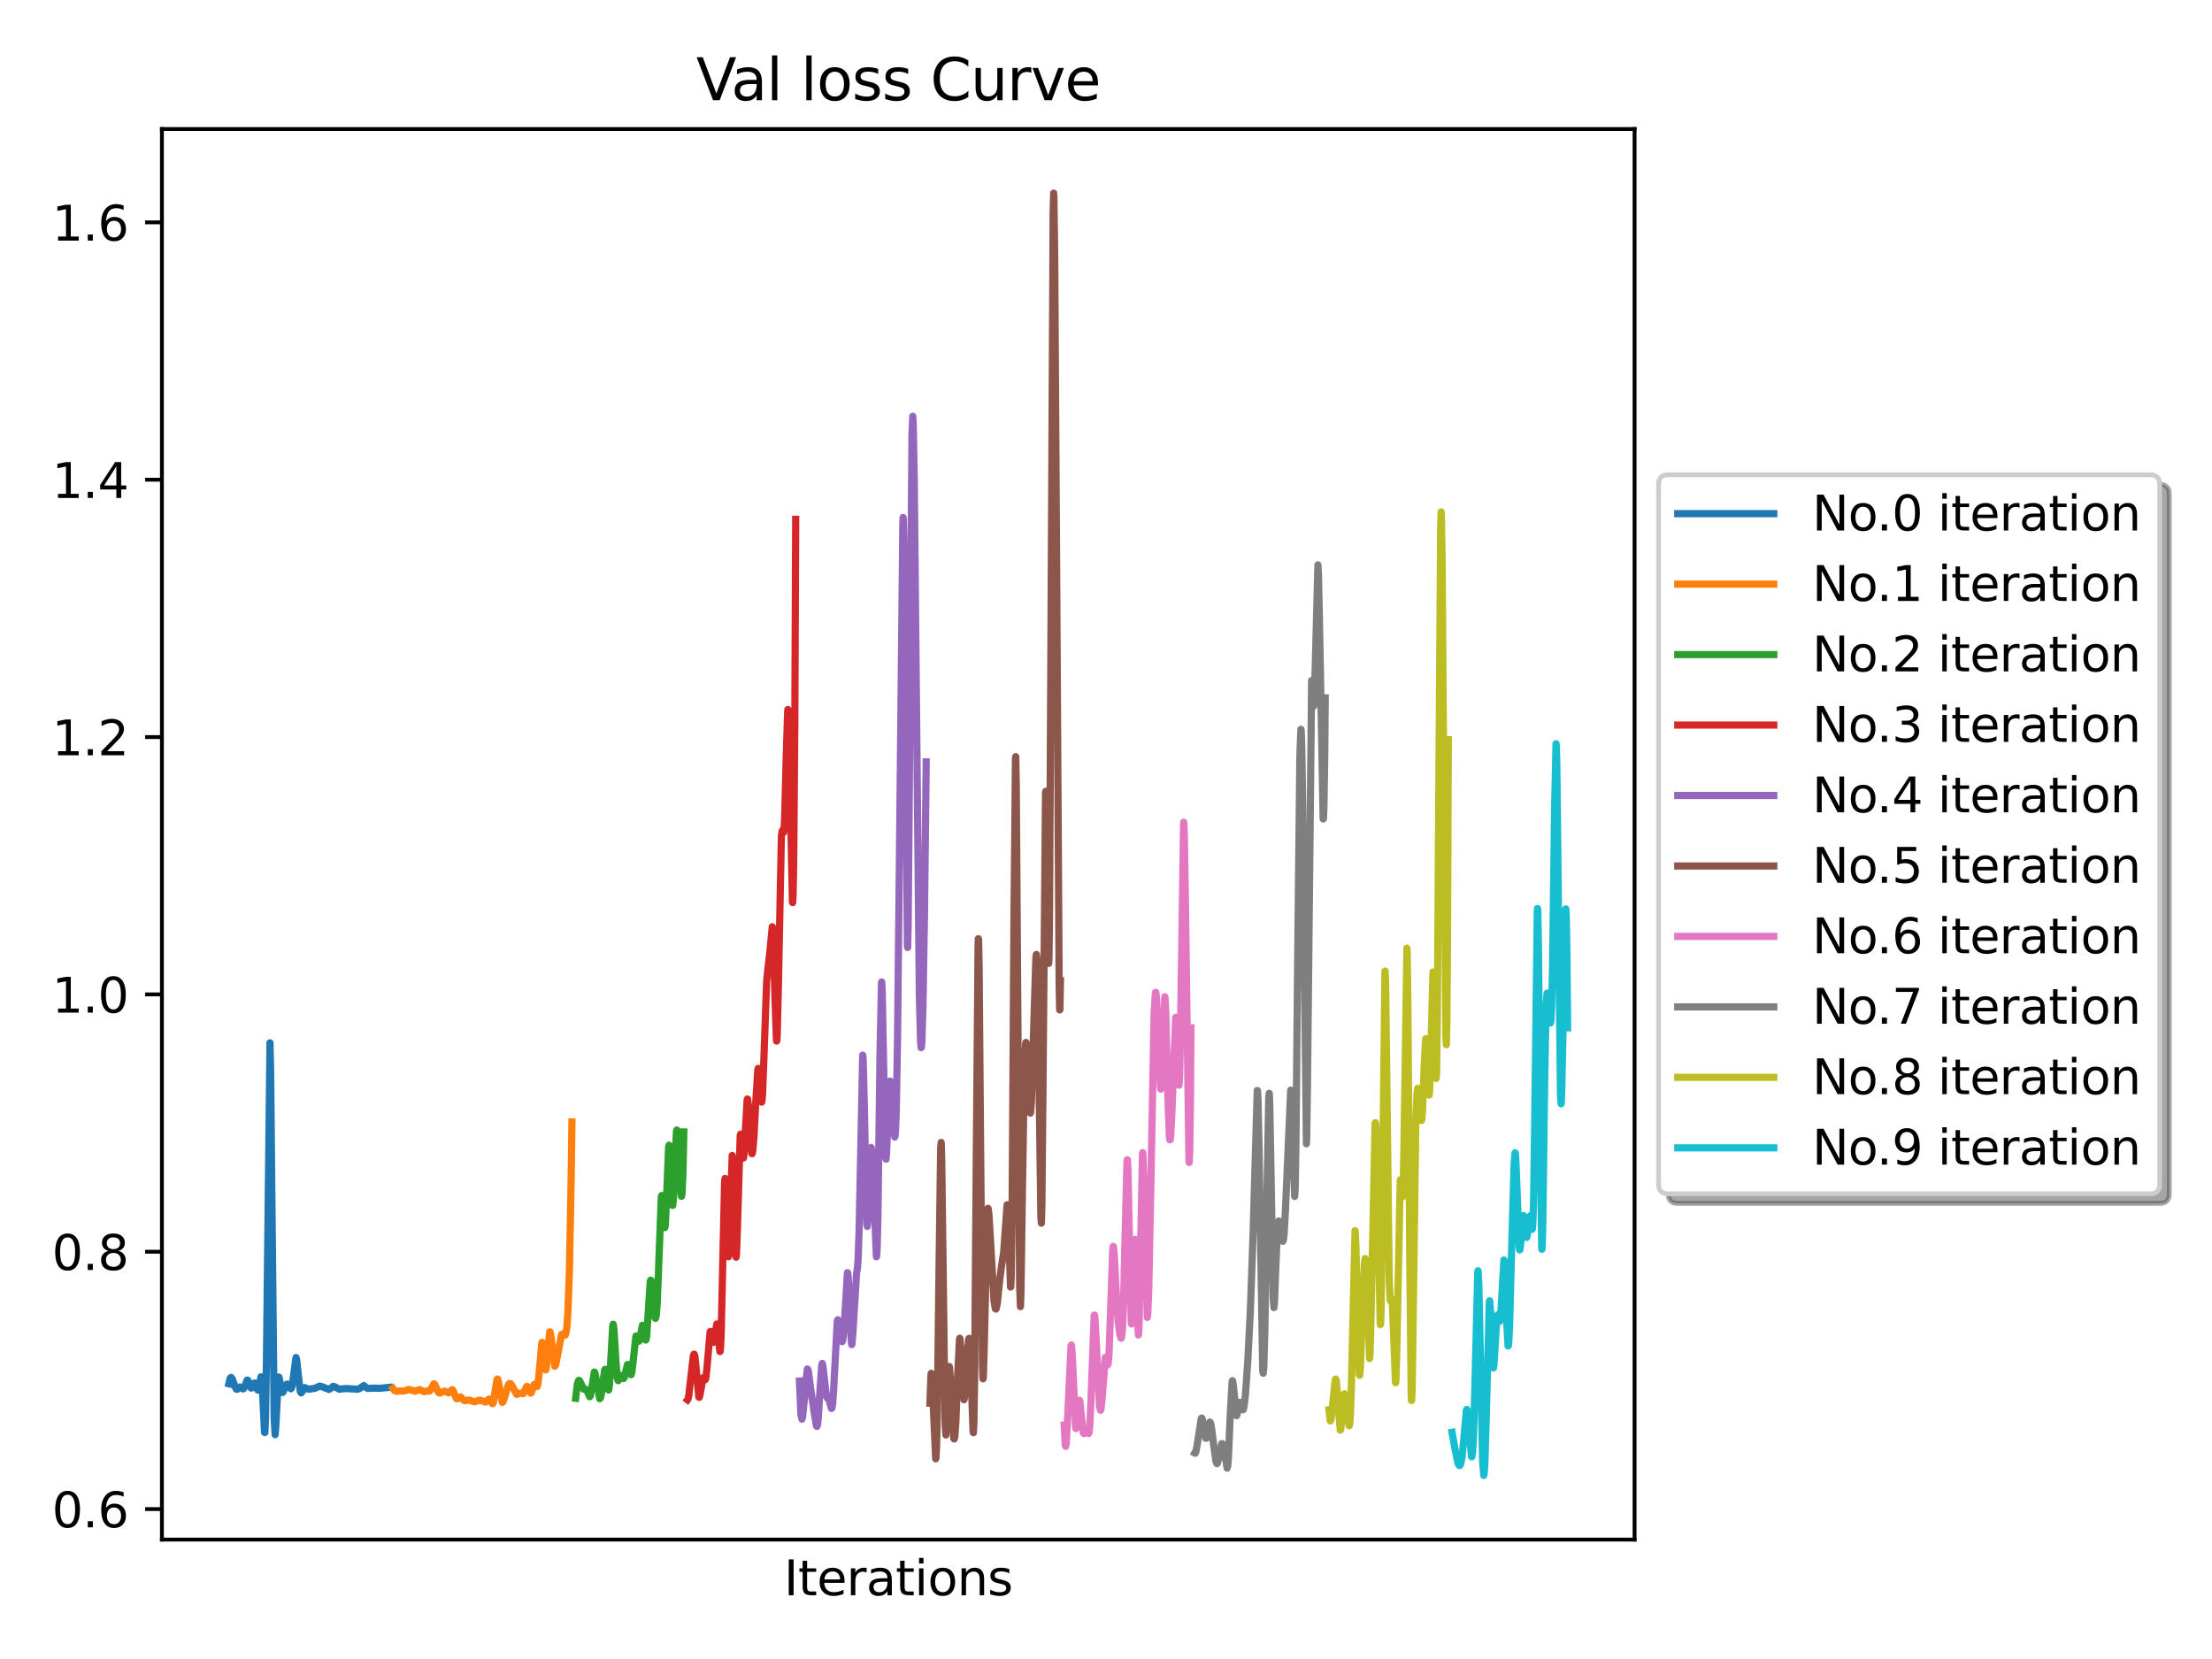 <?xml version="1.0" encoding="utf-8" standalone="no"?>
<!DOCTYPE svg PUBLIC "-//W3C//DTD SVG 1.1//EN"
        "http://www.w3.org/Graphics/SVG/1.1/DTD/svg11.dtd">
<svg xmlns:xlink="http://www.w3.org/1999/xlink" width="460.8pt" height="345.6pt" viewBox="0 0 460.8 345.6"
     xmlns="http://www.w3.org/2000/svg" version="1.1">
    <defs>
        <style type="text/css">*{stroke-linejoin: round; stroke-linecap: butt}</style>
    </defs>
    <g id="figure_1">
        <g id="patch_1">
            <path d="M 0 345.6
L 460.8 345.6 
L 460.8 0 
L 0 0 
z
" style="fill: #ffffff"/>
        </g>
        <g id="axes_1">
            <g id="patch_2">
                <path d="M 33.73 320.72
L 340.51 320.72 
L 340.51 26.88 
L 33.73 26.88 
z
" style="fill: #ffffff"/>
            </g>
            <g id="matplotlib.axis_1">
                <g id="text_1">
                    <!-- Iterations -->
                    <g transform="translate(163.307 332.318)scale(0.1 -0.1)">
                        <defs>
                            <path id="DejaVuSans-49" d="M 628 4666
L 1259 4666 
L 1259 0 
L 628 0 
L 628 4666 
z
" transform="scale(0.016)"/>
                            <path id="DejaVuSans-74" d="M 1172 4494
L 1172 3500 
L 2356 3500 
L 2356 3053 
L 1172 3053 
L 1172 1153 
Q 1172 725 1289 603 
Q 1406 481 1766 481 
L 2356 481 
L 2356 0 
L 1766 0 
Q 1100 0 847 248 
Q 594 497 594 1153 
L 594 3053 
L 172 3053 
L 172 3500 
L 594 3500 
L 594 4494 
L 1172 4494 
z
" transform="scale(0.016)"/>
                            <path id="DejaVuSans-65" d="M 3597 1894
L 3597 1613 
L 953 1613 
Q 991 1019 1311 708 
Q 1631 397 2203 397 
Q 2534 397 2845 478 
Q 3156 559 3463 722 
L 3463 178 
Q 3153 47 2828 -22 
Q 2503 -91 2169 -91 
Q 1331 -91 842 396 
Q 353 884 353 1716 
Q 353 2575 817 3079 
Q 1281 3584 2069 3584 
Q 2775 3584 3186 3129 
Q 3597 2675 3597 1894 
z
M 3022 2063 
Q 3016 2534 2758 2815 
Q 2500 3097 2075 3097 
Q 1594 3097 1305 2825 
Q 1016 2553 972 2059 
L 3022 2063 
z
" transform="scale(0.016)"/>
                            <path id="DejaVuSans-72" d="M 2631 2963
Q 2534 3019 2420 3045 
Q 2306 3072 2169 3072 
Q 1681 3072 1420 2755 
Q 1159 2438 1159 1844 
L 1159 0 
L 581 0 
L 581 3500 
L 1159 3500 
L 1159 2956 
Q 1341 3275 1631 3429 
Q 1922 3584 2338 3584 
Q 2397 3584 2469 3576 
Q 2541 3569 2628 3553 
L 2631 2963 
z
" transform="scale(0.016)"/>
                            <path id="DejaVuSans-61" d="M 2194 1759
Q 1497 1759 1228 1600 
Q 959 1441 959 1056 
Q 959 750 1161 570 
Q 1363 391 1709 391 
Q 2188 391 2477 730 
Q 2766 1069 2766 1631 
L 2766 1759 
L 2194 1759 
z
M 3341 1997 
L 3341 0 
L 2766 0 
L 2766 531 
Q 2569 213 2275 61 
Q 1981 -91 1556 -91 
Q 1019 -91 701 211 
Q 384 513 384 1019 
Q 384 1609 779 1909 
Q 1175 2209 1959 2209 
L 2766 2209 
L 2766 2266 
Q 2766 2663 2505 2880 
Q 2244 3097 1772 3097 
Q 1472 3097 1187 3025 
Q 903 2953 641 2809 
L 641 3341 
Q 956 3463 1253 3523 
Q 1550 3584 1831 3584 
Q 2591 3584 2966 3190 
Q 3341 2797 3341 1997 
z
" transform="scale(0.016)"/>
                            <path id="DejaVuSans-69" d="M 603 3500
L 1178 3500 
L 1178 0 
L 603 0 
L 603 3500 
z
M 603 4863 
L 1178 4863 
L 1178 4134 
L 603 4134 
L 603 4863 
z
" transform="scale(0.016)"/>
                            <path id="DejaVuSans-6f" d="M 1959 3097
Q 1497 3097 1228 2736 
Q 959 2375 959 1747 
Q 959 1119 1226 758 
Q 1494 397 1959 397 
Q 2419 397 2687 759 
Q 2956 1122 2956 1747 
Q 2956 2369 2687 2733 
Q 2419 3097 1959 3097 
z
M 1959 3584 
Q 2709 3584 3137 3096 
Q 3566 2609 3566 1747 
Q 3566 888 3137 398 
Q 2709 -91 1959 -91 
Q 1206 -91 779 398 
Q 353 888 353 1747 
Q 353 2609 779 3096 
Q 1206 3584 1959 3584 
z
" transform="scale(0.016)"/>
                            <path id="DejaVuSans-6e" d="M 3513 2113
L 3513 0 
L 2938 0 
L 2938 2094 
Q 2938 2591 2744 2837 
Q 2550 3084 2163 3084 
Q 1697 3084 1428 2787 
Q 1159 2491 1159 1978 
L 1159 0 
L 581 0 
L 581 3500 
L 1159 3500 
L 1159 2956 
Q 1366 3272 1645 3428 
Q 1925 3584 2291 3584 
Q 2894 3584 3203 3211 
Q 3513 2838 3513 2113 
z
" transform="scale(0.016)"/>
                            <path id="DejaVuSans-73" d="M 2834 3397
L 2834 2853 
Q 2591 2978 2328 3040 
Q 2066 3103 1784 3103 
Q 1356 3103 1142 2972 
Q 928 2841 928 2578 
Q 928 2378 1081 2264 
Q 1234 2150 1697 2047 
L 1894 2003 
Q 2506 1872 2764 1633 
Q 3022 1394 3022 966 
Q 3022 478 2636 193 
Q 2250 -91 1575 -91 
Q 1294 -91 989 -36 
Q 684 19 347 128 
L 347 722 
Q 666 556 975 473 
Q 1284 391 1588 391 
Q 1994 391 2212 530 
Q 2431 669 2431 922 
Q 2431 1156 2273 1281 
Q 2116 1406 1581 1522 
L 1381 1569 
Q 847 1681 609 1914 
Q 372 2147 372 2553 
Q 372 3047 722 3315 
Q 1072 3584 1716 3584 
Q 2034 3584 2315 3537 
Q 2597 3491 2834 3397 
z
" transform="scale(0.016)"/>
                        </defs>
                        <use xlink:href="#DejaVuSans-49"/>
                        <use xlink:href="#DejaVuSans-74" x="29.492"/>
                        <use xlink:href="#DejaVuSans-65" x="68.701"/>
                        <use xlink:href="#DejaVuSans-72" x="130.225"/>
                        <use xlink:href="#DejaVuSans-61" x="171.338"/>
                        <use xlink:href="#DejaVuSans-74" x="232.617"/>
                        <use xlink:href="#DejaVuSans-69" x="271.826"/>
                        <use xlink:href="#DejaVuSans-6f" x="299.609"/>
                        <use xlink:href="#DejaVuSans-6e" x="360.791"/>
                        <use xlink:href="#DejaVuSans-73" x="424.17"/>
                    </g>
                </g>
            </g>
            <g id="matplotlib.axis_2">
                <g id="ytick_1">
                    <g id="line2d_1">
                        <defs>
                            <path id="m8eba6544f2" d="M 0 0
L -3.5 0 
" style="stroke: #000000; stroke-width: 0.8"/>
                        </defs>
                        <g>
                            <use xlink:href="#m8eba6544f2" x="33.73" y="314.371"
                                 style="stroke: #000000; stroke-width: 0.8"/>
                        </g>
                    </g>
                    <g id="text_2">
                        <!-- 0.6 -->
                        <g transform="translate(10.827 318.17)scale(0.1 -0.1)">
                            <defs>
                                <path id="DejaVuSans-30" d="M 2034 4250
Q 1547 4250 1301 3770 
Q 1056 3291 1056 2328 
Q 1056 1369 1301 889 
Q 1547 409 2034 409 
Q 2525 409 2770 889 
Q 3016 1369 3016 2328 
Q 3016 3291 2770 3770 
Q 2525 4250 2034 4250 
z
M 2034 4750 
Q 2819 4750 3233 4129 
Q 3647 3509 3647 2328 
Q 3647 1150 3233 529 
Q 2819 -91 2034 -91 
Q 1250 -91 836 529 
Q 422 1150 422 2328 
Q 422 3509 836 4129 
Q 1250 4750 2034 4750 
z
" transform="scale(0.016)"/>
                                <path id="DejaVuSans-2e" d="M 684 794
L 1344 794 
L 1344 0 
L 684 0 
L 684 794 
z
" transform="scale(0.016)"/>
                                <path id="DejaVuSans-36" d="M 2113 2584
Q 1688 2584 1439 2293 
Q 1191 2003 1191 1497 
Q 1191 994 1439 701 
Q 1688 409 2113 409 
Q 2538 409 2786 701 
Q 3034 994 3034 1497 
Q 3034 2003 2786 2293 
Q 2538 2584 2113 2584 
z
M 3366 4563 
L 3366 3988 
Q 3128 4100 2886 4159 
Q 2644 4219 2406 4219 
Q 1781 4219 1451 3797 
Q 1122 3375 1075 2522 
Q 1259 2794 1537 2939 
Q 1816 3084 2150 3084 
Q 2853 3084 3261 2657 
Q 3669 2231 3669 1497 
Q 3669 778 3244 343 
Q 2819 -91 2113 -91 
Q 1303 -91 875 529 
Q 447 1150 447 2328 
Q 447 3434 972 4092 
Q 1497 4750 2381 4750 
Q 2619 4750 2861 4703 
Q 3103 4656 3366 4563 
z
" transform="scale(0.016)"/>
                            </defs>
                            <use xlink:href="#DejaVuSans-30"/>
                            <use xlink:href="#DejaVuSans-2e" x="63.623"/>
                            <use xlink:href="#DejaVuSans-36" x="95.41"/>
                        </g>
                    </g>
                </g>
                <g id="ytick_2">
                    <g id="line2d_2">
                        <g>
                            <use xlink:href="#m8eba6544f2" x="33.73" y="260.761"
                                 style="stroke: #000000; stroke-width: 0.8"/>
                        </g>
                    </g>
                    <g id="text_3">
                        <!-- 0.8 -->
                        <g transform="translate(10.827 264.56)scale(0.1 -0.1)">
                            <defs>
                                <path id="DejaVuSans-38" d="M 2034 2216
Q 1584 2216 1326 1975 
Q 1069 1734 1069 1313 
Q 1069 891 1326 650 
Q 1584 409 2034 409 
Q 2484 409 2743 651 
Q 3003 894 3003 1313 
Q 3003 1734 2745 1975 
Q 2488 2216 2034 2216 
z
M 1403 2484 
Q 997 2584 770 2862 
Q 544 3141 544 3541 
Q 544 4100 942 4425 
Q 1341 4750 2034 4750 
Q 2731 4750 3128 4425 
Q 3525 4100 3525 3541 
Q 3525 3141 3298 2862 
Q 3072 2584 2669 2484 
Q 3125 2378 3379 2068 
Q 3634 1759 3634 1313 
Q 3634 634 3220 271 
Q 2806 -91 2034 -91 
Q 1263 -91 848 271 
Q 434 634 434 1313 
Q 434 1759 690 2068 
Q 947 2378 1403 2484 
z
M 1172 3481 
Q 1172 3119 1398 2916 
Q 1625 2713 2034 2713 
Q 2441 2713 2670 2916 
Q 2900 3119 2900 3481 
Q 2900 3844 2670 4047 
Q 2441 4250 2034 4250 
Q 1625 4250 1398 4047 
Q 1172 3844 1172 3481 
z
" transform="scale(0.016)"/>
                            </defs>
                            <use xlink:href="#DejaVuSans-30"/>
                            <use xlink:href="#DejaVuSans-2e" x="63.623"/>
                            <use xlink:href="#DejaVuSans-38" x="95.41"/>
                        </g>
                    </g>
                </g>
                <g id="ytick_3">
                    <g id="line2d_3">
                        <g>
                            <use xlink:href="#m8eba6544f2" x="33.73" y="207.151"
                                 style="stroke: #000000; stroke-width: 0.8"/>
                        </g>
                    </g>
                    <g id="text_4">
                        <!-- 1.0 -->
                        <g transform="translate(10.827 210.95)scale(0.1 -0.1)">
                            <defs>
                                <path id="DejaVuSans-31" d="M 794 531
L 1825 531 
L 1825 4091 
L 703 3866 
L 703 4441 
L 1819 4666 
L 2450 4666 
L 2450 531 
L 3481 531 
L 3481 0 
L 794 0 
L 794 531 
z
" transform="scale(0.016)"/>
                            </defs>
                            <use xlink:href="#DejaVuSans-31"/>
                            <use xlink:href="#DejaVuSans-2e" x="63.623"/>
                            <use xlink:href="#DejaVuSans-30" x="95.41"/>
                        </g>
                    </g>
                </g>
                <g id="ytick_4">
                    <g id="line2d_4">
                        <g>
                            <use xlink:href="#m8eba6544f2" x="33.73" y="153.54"
                                 style="stroke: #000000; stroke-width: 0.8"/>
                        </g>
                    </g>
                    <g id="text_5">
                        <!-- 1.2 -->
                        <g transform="translate(10.827 157.34)scale(0.1 -0.1)">
                            <defs>
                                <path id="DejaVuSans-32" d="M 1228 531
L 3431 531 
L 3431 0 
L 469 0 
L 469 531 
Q 828 903 1448 1529 
Q 2069 2156 2228 2338 
Q 2531 2678 2651 2914 
Q 2772 3150 2772 3378 
Q 2772 3750 2511 3984 
Q 2250 4219 1831 4219 
Q 1534 4219 1204 4116 
Q 875 4013 500 3803 
L 500 4441 
Q 881 4594 1212 4672 
Q 1544 4750 1819 4750 
Q 2544 4750 2975 4387 
Q 3406 4025 3406 3419 
Q 3406 3131 3298 2873 
Q 3191 2616 2906 2266 
Q 2828 2175 2409 1742 
Q 1991 1309 1228 531 
z
" transform="scale(0.016)"/>
                            </defs>
                            <use xlink:href="#DejaVuSans-31"/>
                            <use xlink:href="#DejaVuSans-2e" x="63.623"/>
                            <use xlink:href="#DejaVuSans-32" x="95.41"/>
                        </g>
                    </g>
                </g>
                <g id="ytick_5">
                    <g id="line2d_5">
                        <g>
                            <use xlink:href="#m8eba6544f2" x="33.73" y="99.93"
                                 style="stroke: #000000; stroke-width: 0.8"/>
                        </g>
                    </g>
                    <g id="text_6">
                        <!-- 1.4 -->
                        <g transform="translate(10.827 103.73)scale(0.1 -0.1)">
                            <defs>
                                <path id="DejaVuSans-34" d="M 2419 4116
L 825 1625 
L 2419 1625 
L 2419 4116 
z
M 2253 4666 
L 3047 4666 
L 3047 1625 
L 3713 1625 
L 3713 1100 
L 3047 1100 
L 3047 0 
L 2419 0 
L 2419 1100 
L 313 1100 
L 313 1709 
L 2253 4666 
z
" transform="scale(0.016)"/>
                            </defs>
                            <use xlink:href="#DejaVuSans-31"/>
                            <use xlink:href="#DejaVuSans-2e" x="63.623"/>
                            <use xlink:href="#DejaVuSans-34" x="95.41"/>
                        </g>
                    </g>
                </g>
                <g id="ytick_6">
                    <g id="line2d_6">
                        <g>
                            <use xlink:href="#m8eba6544f2" x="33.73" y="46.32"
                                 style="stroke: #000000; stroke-width: 0.8"/>
                        </g>
                    </g>
                    <g id="text_7">
                        <!-- 1.6 -->
                        <g transform="translate(10.827 50.119)scale(0.1 -0.1)">
                            <use xlink:href="#DejaVuSans-31"/>
                            <use xlink:href="#DejaVuSans-2e" x="63.623"/>
                            <use xlink:href="#DejaVuSans-36" x="95.41"/>
                        </g>
                    </g>
                </g>
            </g>
            <g id="line2d_7">
                <path d="M 47.675 288.263
L 47.942 287.134 
L 48.143 286.947 
L 48.344 287.169 
L 48.679 288.058 
L 49.214 289.376 
L 49.415 289.414 
L 49.75 289.097 
L 50.018 288.933 
L 50.285 289.114 
L 50.62 289.342 
L 50.754 289.265 
L 50.955 288.849 
L 51.49 287.502 
L 51.624 287.531 
L 51.825 287.953 
L 52.294 289.149 
L 52.428 289.146 
L 52.628 288.807 
L 53.03 288.098 
L 53.164 288.201 
L 53.499 289.178 
L 53.699 289.57 
L 53.833 289.458 
L 54.034 288.483 
L 54.369 286.815 
L 54.436 286.879 
L 54.57 287.767 
L 54.771 291.545 
L 55.105 298.395 
L 55.172 298.429 
L 55.306 295.877 
L 55.507 283.161 
L 56.243 217.242 
L 56.377 222.867 
L 56.645 250.228 
L 57.114 295.517 
L 57.314 298.868 
L 57.448 297.271 
L 57.984 287.021 
L 58.051 286.85 
L 58.118 286.892 
L 58.319 287.872 
L 58.72 289.998 
L 58.854 290.094 
L 58.988 289.959 
L 59.457 288.81 
L 59.791 288.332 
L 59.992 288.347 
L 60.193 288.644 
L 60.595 289.31 
L 60.729 289.159 
L 60.929 288.209 
L 61.666 282.801 
L 61.8 283.286 
L 62.067 285.705 
L 62.536 289.828 
L 62.737 290.162 
L 62.871 290.028 
L 63.473 289.065 
L 63.741 289.169 
L 64.21 289.399 
L 64.879 289.324 
L 65.615 289.193 
L 66.62 288.737 
L 67.155 288.906 
L 68.494 289.446 
L 68.829 289.255 
L 69.431 288.798 
L 69.699 288.871 
L 70.703 289.407 
L 71.439 289.301 
L 72.176 289.265 
L 74.519 289.402 
L 74.854 289.289 
L 75.791 288.645 
L 76.192 288.988 
L 76.594 289.242 
L 77.063 289.199 
L 77.732 289.176 
L 79.071 289.208 
L 81.079 289.013 
L 81.079 289.013 
" clip-path="url(#pf9b456a24c)" style="fill: none; stroke: #1f77b4; stroke-width: 1.5; stroke-linecap: square"/>
            </g>
            <g id="line2d_8">
                <path d="M 81.856 289.228
L 82.23 289.701 
L 82.603 289.843 
L 83.201 289.759 
L 83.799 289.776 
L 84.247 289.744 
L 85.219 289.447 
L 86.489 289.829 
L 87.386 289.472 
L 88.357 289.911 
L 88.955 289.753 
L 89.478 289.803 
L 89.703 289.527 
L 90.375 288.265 
L 90.525 288.34 
L 90.823 288.946 
L 91.347 290.061 
L 91.645 290.194 
L 92.019 290.049 
L 92.617 289.797 
L 92.916 289.919 
L 93.439 290.169 
L 93.663 289.994 
L 94.186 289.491 
L 94.336 289.612 
L 94.635 290.321 
L 95.083 291.367 
L 95.307 291.394 
L 95.98 291.01 
L 96.353 291.431 
L 96.727 291.778 
L 97.026 291.766 
L 97.698 291.638 
L 98.296 291.859 
L 98.894 292.021 
L 99.342 291.861 
L 99.94 291.671 
L 100.389 291.796 
L 101.136 292.085 
L 101.435 291.858 
L 101.883 291.444 
L 102.033 291.509 
L 102.332 292.071 
L 102.556 292.41 
L 102.705 292.334 
L 102.855 291.855 
L 103.228 289.171 
L 103.527 287.408 
L 103.602 287.274 
L 103.677 287.317 
L 103.826 287.852 
L 104.648 292.149 
L 104.798 292.01 
L 105.096 291.136 
L 105.918 288.431 
L 106.143 288.197 
L 106.367 288.247 
L 106.666 288.67 
L 107.637 290.473 
L 107.936 290.364 
L 108.31 290.223 
L 108.982 290.326 
L 109.206 289.923 
L 109.73 288.807 
L 109.879 288.845 
L 110.103 289.31 
L 110.552 290.228 
L 110.701 290.092 
L 111 289.192 
L 111.299 288.377 
L 111.448 288.342 
L 111.897 288.831 
L 112.046 288.423 
L 112.27 286.526 
L 112.868 279.734 
L 112.943 279.638 
L 113.092 280.321 
L 113.69 285.38 
L 113.765 285.197 
L 113.989 283.096 
L 114.512 277.442 
L 114.587 277.451 
L 114.736 278.195 
L 115.558 284.603 
L 115.708 284.418 
L 115.932 283.509 
L 116.978 277.995 
L 117.202 277.916 
L 117.725 278.134 
L 117.875 277.825 
L 118.099 276.357 
L 118.323 273.051 
L 118.622 264.554 
L 118.996 244.995 
L 119.145 233.714 
L 119.145 233.714 
" clip-path="url(#pf9b456a24c)" style="fill: none; stroke: #ff7f0e; stroke-width: 1.5; stroke-linecap: square"/>
            </g>
            <g id="line2d_9">
                <path d="M 119.922 291.292
L 120.283 288.238 
L 120.554 287.56 
L 120.69 287.584 
L 120.915 287.971 
L 121.593 289.403 
L 121.909 289.393 
L 122.134 289.463 
L 122.315 289.769 
L 122.857 290.971 
L 122.992 290.753 
L 123.173 289.829 
L 123.805 285.825 
L 123.895 285.884 
L 124.076 286.639 
L 124.933 291.379 
L 125.069 291.227 
L 125.25 290.551 
L 125.566 288.182 
L 125.972 285.374 
L 126.062 285.247 
L 126.107 285.293 
L 126.243 285.911 
L 126.785 289.563 
L 126.83 289.472 
L 126.965 288.402 
L 127.236 283.366 
L 127.642 276.198 
L 127.733 275.864 
L 127.778 275.95 
L 127.913 277.034 
L 128.274 283.098 
L 128.59 287.1 
L 128.771 287.623 
L 128.906 287.476 
L 129.358 286.544 
L 129.539 286.738 
L 129.9 287.187 
L 130.035 287.025 
L 130.261 286.141 
L 130.712 284.273 
L 130.803 284.246 
L 130.938 284.556 
L 131.435 286.373 
L 131.48 286.36 
L 131.57 286.138 
L 131.751 284.855 
L 132.473 278.327 
L 132.563 278.318 
L 132.744 278.708 
L 133.06 279.414 
L 133.15 279.321 
L 133.331 278.574 
L 133.828 276.097 
L 133.918 276.143 
L 134.098 276.964 
L 134.505 279.156 
L 134.595 279.075 
L 134.731 278.17 
L 135.001 273.919 
L 135.453 266.991 
L 135.543 266.678 
L 135.588 266.697 
L 135.724 267.329 
L 136.04 270.776 
L 136.446 274.472 
L 136.536 274.637 
L 136.582 274.6 
L 136.717 273.964 
L 136.898 271.721 
L 137.169 264.961 
L 137.755 249.426 
L 137.846 249.05 
L 137.891 249.163 
L 138.026 250.382 
L 138.478 255.738 
L 138.523 255.684 
L 138.613 254.91 
L 138.839 249.825 
L 139.29 238.858 
L 139.381 238.579 
L 139.471 239.282 
L 139.697 243.765 
L 140.103 251.115 
L 140.148 251.094 
L 140.284 249.666 
L 140.6 241.916 
L 140.916 235.676 
L 141.006 235.397 
L 141.051 235.527 
L 141.187 236.792 
L 141.503 242.746 
L 141.909 249.069 
L 141.954 249.213 
L 141.999 249.184 
L 142.09 248.544 
L 142.27 244.474 
L 142.451 235.805 
L 142.451 235.805 
" clip-path="url(#pf9b456a24c)" style="fill: none; stroke: #2ca02c; stroke-width: 1.5; stroke-linecap: square"/>
            </g>
            <g id="line2d_10">
                <path d="M 143.228 291.613
L 143.318 291.498 
L 143.499 290.647 
L 143.86 287.388 
L 144.447 282.392 
L 144.582 282.09 
L 144.627 282.107 
L 144.763 282.571 
L 144.988 284.734 
L 145.575 291.023 
L 145.666 291.094 
L 145.801 290.663 
L 146.478 286.992 
L 146.523 287.014 
L 146.885 287.43 
L 146.93 287.387 
L 147.065 286.929 
L 147.291 284.767 
L 147.923 277.442 
L 148.013 277.347 
L 148.059 277.408 
L 148.239 278.127 
L 148.6 279.644 
L 148.691 279.546 
L 148.871 278.54 
L 149.323 275.8 
L 149.413 276.006 
L 149.594 277.727 
L 149.955 281.54 
L 150 281.548 
L 150.09 280.966 
L 150.226 278.214 
L 150.497 266.042 
L 150.948 246.266 
L 151.038 245.483 
L 151.083 245.679 
L 151.219 248.077 
L 151.761 261.8 
L 151.806 261.584 
L 151.941 258.935 
L 152.528 240.698 
L 152.618 241.127 
L 152.799 245.721 
L 153.341 261.897 
L 153.431 261.11 
L 153.612 256.109 
L 154.199 236.528 
L 154.289 236.254 
L 154.334 236.392 
L 154.515 238.111 
L 154.831 241.229 
L 154.876 241.23 
L 154.966 240.673 
L 155.192 236.939 
L 155.643 229.09 
L 155.689 228.941 
L 155.734 228.97 
L 155.869 229.956 
L 156.185 235.233 
L 156.546 240.08 
L 156.637 240.34 
L 156.682 240.325 
L 156.817 239.75 
L 157.043 237.243 
L 157.449 229.403 
L 157.856 222.947 
L 157.946 222.57 
L 157.991 222.597 
L 158.126 223.524 
L 158.668 229.595 
L 158.713 229.513 
L 158.849 228.07 
L 159.12 220.929 
L 159.707 204.373 
L 160.023 201.325 
L 160.339 198.684 
L 160.881 193.051 
L 160.971 193.528 
L 161.106 195.807 
L 161.422 207.266 
L 161.738 216.547 
L 161.783 216.869 
L 161.829 216.817 
L 161.919 215.438 
L 162.145 205.725 
L 162.777 174.207 
L 162.957 173.034 
L 163.093 173.305 
L 163.183 173.467 
L 163.228 173.429 
L 163.319 172.925 
L 163.454 170.539 
L 163.77 158.153 
L 164.086 148.137 
L 164.131 147.801 
L 164.176 147.874 
L 164.267 149.384 
L 164.492 159.422 
L 165.079 187.94 
L 165.124 188.033 
L 165.215 186.509 
L 165.35 179.185 
L 165.576 150.171 
L 165.756 108.186 
L 165.756 108.186 
" clip-path="url(#pf9b456a24c)" style="fill: none; stroke: #d62728; stroke-width: 1.5; stroke-linecap: square"/>
            </g>
            <g id="line2d_11">
                <path d="M 166.533 287.7
L 166.851 294.696 
L 167.063 295.637 
L 167.169 295.287 
L 167.38 293.44 
L 168.174 285.185 
L 168.28 285.242 
L 168.439 285.888 
L 168.862 289.188 
L 169.656 294.539 
L 170.08 297.042 
L 170.186 297.15 
L 170.292 296.882 
L 170.45 295.593 
L 170.768 290.319 
L 171.191 284.258 
L 171.297 284.022 
L 171.403 284.355 
L 171.615 286.165 
L 172.144 290.871 
L 172.356 291.277 
L 172.673 291.538 
L 172.885 292.263 
L 173.203 293.399 
L 173.309 293.328 
L 173.467 292.396 
L 173.679 289.155 
L 174.42 275.184 
L 174.526 274.928 
L 174.579 274.975 
L 174.738 275.646 
L 175.426 279.492 
L 175.532 279.29 
L 175.691 278.301 
L 175.902 275.467 
L 176.537 265.126 
L 176.59 265.143 
L 176.696 265.984 
L 176.961 271.535 
L 177.384 279.953 
L 177.437 280.099 
L 177.49 279.947 
L 177.649 278.054 
L 178.443 265.139 
L 178.602 264.364 
L 178.761 262.417 
L 178.972 256.011 
L 179.713 219.8 
L 179.819 220.769 
L 180.031 229.296 
L 180.56 254.921 
L 180.666 255.476 
L 180.772 254.337 
L 181.037 247.293 
L 181.407 239.211 
L 181.46 239.039 
L 181.513 239.113 
L 181.672 240.648 
L 181.937 246.535 
L 182.572 261.806 
L 182.625 261.642 
L 182.731 259.96 
L 182.889 253.375 
L 183.313 220.171 
L 183.63 204.597 
L 183.683 204.564 
L 183.789 206.772 
L 184.054 220.695 
L 184.477 240.983 
L 184.583 241.469 
L 184.689 240.31 
L 184.954 233.382 
L 185.324 225.526 
L 185.43 225.211 
L 185.536 225.62 
L 185.748 228.04 
L 186.383 236.866 
L 186.436 236.769 
L 186.542 235.749 
L 186.7 231.704 
L 186.965 216.981 
L 187.389 176.587 
L 188.077 108.826 
L 188.13 107.805 
L 188.183 107.926 
L 188.288 112.032 
L 188.5 134.973 
L 189.029 197.117 
L 189.082 197.38 
L 189.188 192.642 
L 189.4 167.812 
L 189.982 90.6 
L 190.141 86.727 
L 190.247 88.402 
L 190.459 99.998 
L 190.829 137.591 
L 191.517 207.429 
L 191.782 217.253 
L 191.888 218.246 
L 191.941 218.16 
L 192.047 216.879 
L 192.258 210.205 
L 192.576 191.298 
L 192.946 158.714 
L 192.946 158.714 
" clip-path="url(#pf9b456a24c)" style="fill: none; stroke: #9467bd; stroke-width: 1.5; stroke-linecap: square"/>
            </g>
            <g id="line2d_12">
                <path d="M 193.723 292.31
L 193.941 286.365 
L 193.996 286.086 
L 194.05 286.2 
L 194.214 288.431 
L 194.922 303.893 
L 194.977 303.655 
L 195.085 301.835 
L 195.249 295.055 
L 195.576 267.324 
L 195.957 239.184 
L 196.066 237.993 
L 196.175 241.288 
L 196.448 262.523 
L 196.884 296.669 
L 197.047 298.931 
L 197.156 297.64 
L 197.755 284.676 
L 197.81 284.949 
L 197.973 287.178 
L 198.682 299.641 
L 198.791 299.766 
L 198.9 299.275 
L 199.118 296.408 
L 199.499 286.527 
L 199.881 278.986 
L 199.935 278.776 
L 199.989 278.875 
L 200.153 280.703 
L 200.807 291.588 
L 200.861 291.495 
L 201.025 290.144 
L 201.406 283.723 
L 201.788 278.98 
L 201.897 278.806 
L 202.006 279.376 
L 202.169 281.885 
L 202.441 290.818 
L 202.714 298.308 
L 202.768 298.469 
L 202.877 296.594 
L 203.041 286.685 
L 203.368 242.107 
L 203.749 197.172 
L 203.804 195.548 
L 203.858 195.771 
L 203.967 201.363 
L 204.24 234.568 
L 204.676 284.748 
L 204.784 287.239 
L 204.839 287.02 
L 205.002 282 
L 205.711 252.184 
L 205.82 251.712 
L 205.874 251.817 
L 206.038 253.208 
L 206.419 259.874 
L 207.073 271.038 
L 207.345 272.616 
L 207.454 272.703 
L 207.563 272.503 
L 207.781 271.31 
L 208.272 266.469 
L 208.708 263.282 
L 209.089 260.809 
L 209.362 256.989 
L 209.797 250.984 
L 209.852 251.015 
L 209.961 252.019 
L 210.124 256.345 
L 210.506 268.101 
L 210.56 268.092 
L 210.669 265.512 
L 210.833 253.301 
L 211.214 193.4 
L 211.541 157.885 
L 211.596 157.626 
L 211.705 163.48 
L 211.977 203.063 
L 212.413 267.967 
L 212.576 272.197 
L 212.685 269.201 
L 212.958 250.212 
L 213.394 222.398 
L 213.666 217.267 
L 213.721 217.158 
L 213.83 217.697 
L 214.048 221.207 
L 214.592 231.712 
L 214.647 231.881 
L 214.701 231.741 
L 214.865 229.424 
L 215.192 218.964 
L 215.791 199.508 
L 215.9 198.82 
L 216.009 199.792 
L 216.173 205.055 
L 216.445 225.151 
L 216.827 253.347 
L 216.936 254.802 
L 217.044 251.004 
L 217.262 227.817 
L 217.807 164.984 
L 217.862 164.85 
L 217.971 168.935 
L 218.461 200.687 
L 218.516 199.665 
L 218.625 191.397 
L 218.897 140.05 
L 219.388 44.334 
L 219.496 40.236 
L 219.551 41.067 
L 219.714 53.171 
L 220.041 106.353 
L 220.641 205.268 
L 220.75 210.383 
L 220.804 210.345 
L 220.913 204.282 
L 220.913 204.282 
" clip-path="url(#pf9b456a24c)" style="fill: none; stroke: #8c564b; stroke-width: 1.5; stroke-linecap: square"/>
            </g>
            <g id="line2d_13">
                <path d="M 221.69 296.894
L 221.902 301.039 
L 222.008 301.303 
L 222.113 300.602 
L 222.325 297.026 
L 223.119 280.289 
L 223.172 280.189 
L 223.278 280.772 
L 223.49 284.718 
L 224.072 297.44 
L 224.125 297.603 
L 224.178 297.557 
L 224.337 296.475 
L 224.866 291.702 
L 224.972 292.066 
L 225.236 294.585 
L 225.66 298.455 
L 225.819 298.648 
L 225.978 298.379 
L 226.295 297.732 
L 226.401 297.828 
L 226.772 298.632 
L 226.877 298.339 
L 227.036 296.865 
L 227.248 292.233 
L 227.936 274.027 
L 227.989 273.942 
L 228.095 274.569 
L 228.307 278.197 
L 229.048 293.002 
L 229.259 293.792 
L 229.365 293.487 
L 229.577 291.466 
L 230.265 282.747 
L 230.371 282.822 
L 230.741 284.33 
L 230.847 284.146 
L 231.006 282.475 
L 231.271 275.337 
L 231.8 260.232 
L 231.906 259.629 
L 231.959 259.715 
L 232.118 261.204 
L 232.488 268.466 
L 232.912 275.127 
L 233.282 277.949 
L 233.547 278.783 
L 233.653 278.574 
L 233.811 277.231 
L 234.023 272.757 
L 234.341 258.964 
L 234.764 242.11 
L 234.817 241.587 
L 234.87 241.633 
L 234.976 243.606 
L 235.241 256.209 
L 235.664 275.41 
L 235.717 275.823 
L 235.77 275.633 
L 235.929 272.324 
L 236.458 258.19 
L 236.564 259.752 
L 236.882 271.4 
L 237.146 278.097 
L 237.199 278.001 
L 237.305 275.739 
L 237.57 261.575 
L 237.993 240.469 
L 238.046 240.121 
L 238.099 240.48 
L 238.258 244.964 
L 238.999 274.451 
L 239.105 273.712 
L 239.316 268.345 
L 239.687 249.897 
L 240.428 210.883 
L 240.693 206.82 
L 240.746 206.718 
L 240.798 206.832 
L 240.957 208.368 
L 241.222 214.302 
L 241.751 226.688 
L 241.804 226.89 
L 241.857 226.756 
L 242.016 224.185 
L 242.651 207.64 
L 242.704 207.892 
L 242.863 211.124 
L 243.286 228.339 
L 243.604 236.827 
L 243.71 237.466 
L 243.763 237.418 
L 243.869 236.656 
L 244.08 232.85 
L 244.927 211.918 
L 244.98 212.215 
L 245.139 215.273 
L 245.615 226.067 
L 245.721 224.631 
L 245.88 217.304 
L 246.568 171.276 
L 246.621 171.42 
L 246.727 174.198 
L 246.939 187.347 
L 247.68 241.808 
L 247.733 242.171 
L 247.838 240.043 
L 247.997 228.445 
L 248.103 214.12 
L 248.103 214.12 
" clip-path="url(#pf9b456a24c)" style="fill: none; stroke: #e377c2; stroke-width: 1.5; stroke-linecap: square"/>
            </g>
            <g id="line2d_14">
                <path d="M 248.88 302.684
L 248.989 302.745 
L 249.152 302.355 
L 249.425 300.786 
L 250.242 295.493 
L 250.351 295.406 
L 250.46 295.603 
L 250.678 296.762 
L 251.168 299.608 
L 251.277 299.619 
L 251.441 299.068 
L 252.04 296.233 
L 252.149 296.357 
L 252.367 297.319 
L 252.803 300.831 
L 253.294 304.392 
L 253.512 304.916 
L 253.62 304.79 
L 253.838 303.888 
L 254.492 300.76 
L 254.601 300.733 
L 254.765 301.021 
L 254.983 301.991 
L 255.637 305.846 
L 255.746 305.448 
L 255.909 303.579 
L 256.29 294.603 
L 256.672 287.791 
L 256.726 287.611 
L 256.781 287.646 
L 256.944 288.761 
L 257.598 294.91 
L 257.707 294.659 
L 258.307 292.128 
L 258.361 292.185 
L 258.579 292.809 
L 258.906 293.679 
L 259.015 293.588 
L 259.178 292.899 
L 259.451 290.498 
L 259.941 283.499 
L 260.486 272.667 
L 261.031 257.358 
L 261.903 227.176 
L 261.957 227.196 
L 262.066 228.894 
L 262.284 239.318 
L 263.047 285.471 
L 263.156 286.069 
L 263.265 284.857 
L 263.483 277.57 
L 263.864 252.872 
L 264.3 228.64 
L 264.409 227.759 
L 264.518 230.039 
L 264.791 245.322 
L 265.227 270.655 
L 265.39 272.393 
L 265.499 271.263 
L 265.771 264.085 
L 266.153 255.404 
L 266.371 254.346 
L 266.48 254.562 
L 266.752 256.239 
L 267.134 258.458 
L 267.243 258.575 
L 267.352 258.3 
L 267.515 256.962 
L 267.788 251.978 
L 268.877 227.099 
L 268.986 228.036 
L 269.15 232.162 
L 269.695 249.247 
L 269.804 247.602 
L 269.967 238.69 
L 270.349 197.914 
L 270.784 157.457 
L 271.002 151.929 
L 271.057 152.245 
L 271.166 154.936 
L 271.384 168.632 
L 272.147 238.271 
L 272.201 237.372 
L 272.365 226.256 
L 273.236 141.774 
L 273.291 141.95 
L 273.509 145.336 
L 273.672 147.107 
L 273.727 146.87 
L 273.89 142.684 
L 274.544 117.669 
L 274.653 119.533 
L 274.871 129.453 
L 275.634 170.598 
L 275.688 170.606 
L 275.797 168.262 
L 275.961 157.805 
L 276.07 145.392 
L 276.07 145.392 
" clip-path="url(#pf9b456a24c)" style="fill: none; stroke: #7f7f7f; stroke-width: 1.5; stroke-linecap: square"/>
            </g>
            <g id="line2d_15">
                <path d="M 276.847 293.677
L 277.096 295.941 
L 277.146 296.002 
L 277.195 295.955 
L 277.345 295.266 
L 277.644 292.288 
L 278.142 287.513 
L 278.242 287.286 
L 278.291 287.327 
L 278.391 287.766 
L 278.59 290.073 
L 279.188 297.908 
L 279.238 297.909 
L 279.338 297.488 
L 279.587 294.824 
L 279.985 290.571 
L 280.085 290.352 
L 280.135 290.389 
L 280.284 290.983 
L 280.583 293.553 
L 281.031 296.998 
L 281.081 296.982 
L 281.181 296.498 
L 281.33 294.373 
L 281.53 288.171 
L 282.277 256.371 
L 282.327 256.559 
L 282.476 259.888 
L 282.925 280.312 
L 283.174 286.371 
L 283.223 286.506 
L 283.273 286.332 
L 283.423 284.259 
L 283.771 274.257 
L 284.22 263.32 
L 284.369 262.181 
L 284.419 262.193 
L 284.519 262.885 
L 284.718 267.213 
L 285.316 283.014 
L 285.415 281.866 
L 285.615 274.261 
L 286.462 233.995 
L 286.512 233.873 
L 286.611 234.577 
L 286.761 237.958 
L 287.01 249.562 
L 287.508 275.432 
L 287.558 275.95 
L 287.608 275.769 
L 287.707 272.991 
L 287.906 257.344 
L 288.504 202.367 
L 288.554 202.293 
L 288.654 205.226 
L 288.903 224.923 
L 289.401 266.811 
L 289.6 270.825 
L 289.7 271.06 
L 289.899 270.576 
L 289.949 270.634 
L 290.049 271.418 
L 290.248 276.253 
L 290.696 288.016 
L 290.746 288.053 
L 290.846 286.673 
L 291.045 278.203 
L 291.693 245.896 
L 291.742 245.735 
L 291.792 245.9 
L 292.141 249.342 
L 292.191 249.183 
L 292.29 247.561 
L 292.44 240.698 
L 293.088 197.519 
L 293.137 198.422 
L 293.287 208.405 
L 293.685 262.703 
L 293.984 290.738 
L 294.034 291.757 
L 294.084 291.738 
L 294.184 289.011 
L 294.433 271.509 
L 294.931 234.417 
L 295.18 227.751 
L 295.329 226.716 
L 295.379 226.744 
L 295.529 227.664 
L 296.126 233.407 
L 296.176 233.255 
L 296.326 231.511 
L 296.674 222.357 
L 296.973 216.541 
L 297.023 216.371 
L 297.073 216.528 
L 297.222 218.681 
L 297.721 228.133 
L 297.82 227.282 
L 298.02 220.791 
L 298.518 202.489 
L 298.568 202.553 
L 298.667 204.598 
L 299.165 224.667 
L 299.265 223.375 
L 299.414 213.27 
L 299.713 167.238 
L 300.112 110.119 
L 300.212 106.632 
L 300.261 107.135 
L 300.411 116.076 
L 300.71 155.312 
L 301.208 215.908 
L 301.308 217.635 
L 301.407 213.39 
L 301.557 193.474 
L 301.706 154.077 
L 301.706 154.077 
" clip-path="url(#pf9b456a24c)" style="fill: none; stroke: #bcbd22; stroke-width: 1.5; stroke-linecap: square"/>
            </g>
            <g id="line2d_16">
                <path d="M 302.483 298.368
L 303.159 302.193 
L 303.738 304.859 
L 303.979 305.292 
L 304.124 305.268 
L 304.317 304.838 
L 304.558 303.559 
L 304.848 300.743 
L 305.475 293.748 
L 305.572 293.599 
L 305.668 293.921 
L 305.861 295.722 
L 306.537 303.435 
L 306.585 303.492 
L 306.633 303.431 
L 306.778 302.454 
L 306.971 298.994 
L 307.261 288.227 
L 307.84 265.028 
L 307.888 264.729 
L 307.937 264.883 
L 308.081 267.953 
L 308.371 281.745 
L 308.853 304.325 
L 309.095 307.364 
L 309.191 306.933 
L 309.336 304.607 
L 309.577 296.524 
L 310.253 271.202 
L 310.301 270.987 
L 310.35 271.099 
L 310.494 272.996 
L 311.122 284.957 
L 311.218 284.34 
L 311.46 280.417 
L 311.846 274.226 
L 311.99 273.897 
L 312.135 274.353 
L 312.425 275.251 
L 312.521 274.902 
L 312.666 273.213 
L 313.294 262.49 
L 313.342 262.59 
L 313.487 264.474 
L 313.873 275.319 
L 314.162 280.388 
L 314.211 280.375 
L 314.307 279.572 
L 314.5 275.381 
L 314.934 258.858 
L 315.417 242.401 
L 315.61 240.15 
L 315.658 240.191 
L 315.755 241.096 
L 315.996 246.977 
L 316.479 259.829 
L 316.575 260.378 
L 316.624 260.337 
L 316.768 259.27 
L 317.348 253.223 
L 317.492 253.885 
L 318.023 257.786 
L 318.071 257.726 
L 318.216 256.957 
L 318.747 253.307 
L 318.844 253.709 
L 319.181 256.085 
L 319.23 255.94 
L 319.326 254.827 
L 319.471 250.409 
L 319.712 233.256 
L 320.243 189.989 
L 320.291 189.257 
L 320.34 189.52 
L 320.485 196.478 
L 320.822 232.736 
L 321.16 259.682 
L 321.208 260.246 
L 321.257 259.928 
L 321.401 254.616 
L 321.788 225.089 
L 322.077 209.727 
L 322.27 206.921 
L 322.318 206.88 
L 322.415 207.365 
L 322.753 211.667 
L 322.946 213.108 
L 322.994 213.102 
L 323.091 212.484 
L 323.235 209.691 
L 323.428 201.492 
L 323.863 167.761 
L 324.152 154.932 
L 324.201 155.149 
L 324.297 158.307 
L 324.538 178.626 
L 325.069 227.991 
L 325.214 229.946 
L 325.311 228.343 
L 325.552 217.547 
L 326.131 189.545 
L 326.179 189.341 
L 326.276 190.786 
L 326.421 198.455 
L 326.565 214.12 
L 326.565 214.12 
" clip-path="url(#pf9b456a24c)" style="fill: none; stroke: #17becf; stroke-width: 1.5; stroke-linecap: square"/>
            </g>
            <g id="patch_3">
                <path d="M 33.73 320.72
L 33.73 26.88 
" style="fill: none; stroke: #000000; stroke-width: 0.8; stroke-linejoin: miter; stroke-linecap: square"/>
            </g>
            <g id="patch_4">
                <path d="M 340.51 320.72
L 340.51 26.88 
" style="fill: none; stroke: #000000; stroke-width: 0.8; stroke-linejoin: miter; stroke-linecap: square"/>
            </g>
            <g id="patch_5">
                <path d="M 33.73 320.72
L 340.51 320.72 
" style="fill: none; stroke: #000000; stroke-width: 0.8; stroke-linejoin: miter; stroke-linecap: square"/>
            </g>
            <g id="patch_6">
                <path d="M 33.73 26.88
L 340.51 26.88 
" style="fill: none; stroke: #000000; stroke-width: 0.8; stroke-linejoin: miter; stroke-linecap: square"/>
            </g>
            <g id="text_8">
                <!-- Val loss Curve -->
                <g transform="translate(145.032 20.88)scale(0.12 -0.12)">
                    <defs>
                        <path id="DejaVuSans-56" d="M 1831 0
L 50 4666 
L 709 4666 
L 2188 738 
L 3669 4666 
L 4325 4666 
L 2547 0 
L 1831 0 
z
" transform="scale(0.016)"/>
                        <path id="DejaVuSans-6c" d="M 603 4863
L 1178 4863 
L 1178 0 
L 603 0 
L 603 4863 
z
" transform="scale(0.016)"/>
                        <path id="DejaVuSans-20" transform="scale(0.016)"/>
                        <path id="DejaVuSans-43" d="M 4122 4306
L 4122 3641 
Q 3803 3938 3442 4084 
Q 3081 4231 2675 4231 
Q 1875 4231 1450 3742 
Q 1025 3253 1025 2328 
Q 1025 1406 1450 917 
Q 1875 428 2675 428 
Q 3081 428 3442 575 
Q 3803 722 4122 1019 
L 4122 359 
Q 3791 134 3420 21 
Q 3050 -91 2638 -91 
Q 1578 -91 968 557 
Q 359 1206 359 2328 
Q 359 3453 968 4101 
Q 1578 4750 2638 4750 
Q 3056 4750 3426 4639 
Q 3797 4528 4122 4306 
z
" transform="scale(0.016)"/>
                        <path id="DejaVuSans-75" d="M 544 1381
L 544 3500 
L 1119 3500 
L 1119 1403 
Q 1119 906 1312 657 
Q 1506 409 1894 409 
Q 2359 409 2629 706 
Q 2900 1003 2900 1516 
L 2900 3500 
L 3475 3500 
L 3475 0 
L 2900 0 
L 2900 538 
Q 2691 219 2414 64 
Q 2138 -91 1772 -91 
Q 1169 -91 856 284 
Q 544 659 544 1381 
z
M 1991 3584 
L 1991 3584 
z
" transform="scale(0.016)"/>
                        <path id="DejaVuSans-76" d="M 191 3500
L 800 3500 
L 1894 563 
L 2988 3500 
L 3597 3500 
L 2284 0 
L 1503 0 
L 191 3500 
z
" transform="scale(0.016)"/>
                    </defs>
                    <use xlink:href="#DejaVuSans-56"/>
                    <use xlink:href="#DejaVuSans-61" x="60.658"/>
                    <use xlink:href="#DejaVuSans-6c" x="121.938"/>
                    <use xlink:href="#DejaVuSans-20" x="149.721"/>
                    <use xlink:href="#DejaVuSans-6c" x="181.508"/>
                    <use xlink:href="#DejaVuSans-6f" x="209.291"/>
                    <use xlink:href="#DejaVuSans-73" x="270.473"/>
                    <use xlink:href="#DejaVuSans-73" x="322.572"/>
                    <use xlink:href="#DejaVuSans-20" x="374.672"/>
                    <use xlink:href="#DejaVuSans-43" x="406.459"/>
                    <use xlink:href="#DejaVuSans-75" x="476.283"/>
                    <use xlink:href="#DejaVuSans-72" x="539.662"/>
                    <use xlink:href="#DejaVuSans-76" x="580.775"/>
                    <use xlink:href="#DejaVuSans-65" x="639.955"/>
                </g>
            </g>
            <g id="legend_1">
                <g id="patch_7">
                    <path d="M 349.51 250.691
L 449.899 250.691 
Q 451.899 250.691 451.899 248.691 
L 451.899 102.909 
Q 451.899 100.909 449.899 100.909 
L 349.51 100.909 
Q 347.51 100.909 347.51 102.909 
L 347.51 248.691 
Q 347.51 250.691 349.51 250.691 
z
" style="fill: #4c4c4c; opacity: 0.5; stroke: #4c4c4c; stroke-linejoin: miter"/>
                </g>
                <g id="patch_8">
                    <path d="M 347.51 248.691
L 447.899 248.691 
Q 449.899 248.691 449.899 246.691 
L 449.899 100.909 
Q 449.899 98.909 447.899 98.909 
L 347.51 98.909 
Q 345.51 98.909 345.51 100.909 
L 345.51 246.691 
Q 345.51 248.691 347.51 248.691 
z
" style="fill: #ffffff; stroke: #cccccc; stroke-linejoin: miter"/>
                </g>
                <g id="line2d_17">
                    <path d="M 349.51 107.008
L 359.51 107.008 
L 369.51 107.008 
" style="fill: none; stroke: #1f77b4; stroke-width: 1.5; stroke-linecap: square"/>
                </g>
                <g id="text_9">
                    <!-- No.0 iteration -->
                    <g transform="translate(377.51 110.508)scale(0.1 -0.1)">
                        <defs>
                            <path id="DejaVuSans-4e" d="M 628 4666
L 1478 4666 
L 3547 763 
L 3547 4666 
L 4159 4666 
L 4159 0 
L 3309 0 
L 1241 3903 
L 1241 0 
L 628 0 
L 628 4666 
z
" transform="scale(0.016)"/>
                        </defs>
                        <use xlink:href="#DejaVuSans-4e"/>
                        <use xlink:href="#DejaVuSans-6f" x="74.805"/>
                        <use xlink:href="#DejaVuSans-2e" x="134.236"/>
                        <use xlink:href="#DejaVuSans-30" x="166.023"/>
                        <use xlink:href="#DejaVuSans-20" x="229.646"/>
                        <use xlink:href="#DejaVuSans-69" x="261.434"/>
                        <use xlink:href="#DejaVuSans-74" x="289.217"/>
                        <use xlink:href="#DejaVuSans-65" x="328.426"/>
                        <use xlink:href="#DejaVuSans-72" x="389.949"/>
                        <use xlink:href="#DejaVuSans-61" x="431.062"/>
                        <use xlink:href="#DejaVuSans-74" x="492.342"/>
                        <use xlink:href="#DejaVuSans-69" x="531.551"/>
                        <use xlink:href="#DejaVuSans-6f" x="559.334"/>
                        <use xlink:href="#DejaVuSans-6e" x="620.516"/>
                    </g>
                </g>
                <g id="line2d_18">
                    <path d="M 349.51 121.686
L 359.51 121.686 
L 369.51 121.686 
" style="fill: none; stroke: #ff7f0e; stroke-width: 1.5; stroke-linecap: square"/>
                </g>
                <g id="text_10">
                    <!-- No.1 iteration -->
                    <g transform="translate(377.51 125.186)scale(0.1 -0.1)">
                        <use xlink:href="#DejaVuSans-4e"/>
                        <use xlink:href="#DejaVuSans-6f" x="74.805"/>
                        <use xlink:href="#DejaVuSans-2e" x="134.236"/>
                        <use xlink:href="#DejaVuSans-31" x="166.023"/>
                        <use xlink:href="#DejaVuSans-20" x="229.646"/>
                        <use xlink:href="#DejaVuSans-69" x="261.434"/>
                        <use xlink:href="#DejaVuSans-74" x="289.217"/>
                        <use xlink:href="#DejaVuSans-65" x="328.426"/>
                        <use xlink:href="#DejaVuSans-72" x="389.949"/>
                        <use xlink:href="#DejaVuSans-61" x="431.062"/>
                        <use xlink:href="#DejaVuSans-74" x="492.342"/>
                        <use xlink:href="#DejaVuSans-69" x="531.551"/>
                        <use xlink:href="#DejaVuSans-6f" x="559.334"/>
                        <use xlink:href="#DejaVuSans-6e" x="620.516"/>
                    </g>
                </g>
                <g id="line2d_19">
                    <path d="M 349.51 136.364
L 359.51 136.364 
L 369.51 136.364 
" style="fill: none; stroke: #2ca02c; stroke-width: 1.5; stroke-linecap: square"/>
                </g>
                <g id="text_11">
                    <!-- No.2 iteration -->
                    <g transform="translate(377.51 139.864)scale(0.1 -0.1)">
                        <use xlink:href="#DejaVuSans-4e"/>
                        <use xlink:href="#DejaVuSans-6f" x="74.805"/>
                        <use xlink:href="#DejaVuSans-2e" x="134.236"/>
                        <use xlink:href="#DejaVuSans-32" x="166.023"/>
                        <use xlink:href="#DejaVuSans-20" x="229.646"/>
                        <use xlink:href="#DejaVuSans-69" x="261.434"/>
                        <use xlink:href="#DejaVuSans-74" x="289.217"/>
                        <use xlink:href="#DejaVuSans-65" x="328.426"/>
                        <use xlink:href="#DejaVuSans-72" x="389.949"/>
                        <use xlink:href="#DejaVuSans-61" x="431.062"/>
                        <use xlink:href="#DejaVuSans-74" x="492.342"/>
                        <use xlink:href="#DejaVuSans-69" x="531.551"/>
                        <use xlink:href="#DejaVuSans-6f" x="559.334"/>
                        <use xlink:href="#DejaVuSans-6e" x="620.516"/>
                    </g>
                </g>
                <g id="line2d_20">
                    <path d="M 349.51 151.042
L 359.51 151.042 
L 369.51 151.042 
" style="fill: none; stroke: #d62728; stroke-width: 1.5; stroke-linecap: square"/>
                </g>
                <g id="text_12">
                    <!-- No.3 iteration -->
                    <g transform="translate(377.51 154.542)scale(0.1 -0.1)">
                        <defs>
                            <path id="DejaVuSans-33" d="M 2597 2516
Q 3050 2419 3304 2112 
Q 3559 1806 3559 1356 
Q 3559 666 3084 287 
Q 2609 -91 1734 -91 
Q 1441 -91 1130 -33 
Q 819 25 488 141 
L 488 750 
Q 750 597 1062 519 
Q 1375 441 1716 441 
Q 2309 441 2620 675 
Q 2931 909 2931 1356 
Q 2931 1769 2642 2001 
Q 2353 2234 1838 2234 
L 1294 2234 
L 1294 2753 
L 1863 2753 
Q 2328 2753 2575 2939 
Q 2822 3125 2822 3475 
Q 2822 3834 2567 4026 
Q 2313 4219 1838 4219 
Q 1578 4219 1281 4162 
Q 984 4106 628 3988 
L 628 4550 
Q 988 4650 1302 4700 
Q 1616 4750 1894 4750 
Q 2613 4750 3031 4423 
Q 3450 4097 3450 3541 
Q 3450 3153 3228 2886 
Q 3006 2619 2597 2516 
z
" transform="scale(0.016)"/>
                        </defs>
                        <use xlink:href="#DejaVuSans-4e"/>
                        <use xlink:href="#DejaVuSans-6f" x="74.805"/>
                        <use xlink:href="#DejaVuSans-2e" x="134.236"/>
                        <use xlink:href="#DejaVuSans-33" x="166.023"/>
                        <use xlink:href="#DejaVuSans-20" x="229.646"/>
                        <use xlink:href="#DejaVuSans-69" x="261.434"/>
                        <use xlink:href="#DejaVuSans-74" x="289.217"/>
                        <use xlink:href="#DejaVuSans-65" x="328.426"/>
                        <use xlink:href="#DejaVuSans-72" x="389.949"/>
                        <use xlink:href="#DejaVuSans-61" x="431.062"/>
                        <use xlink:href="#DejaVuSans-74" x="492.342"/>
                        <use xlink:href="#DejaVuSans-69" x="531.551"/>
                        <use xlink:href="#DejaVuSans-6f" x="559.334"/>
                        <use xlink:href="#DejaVuSans-6e" x="620.516"/>
                    </g>
                </g>
                <g id="line2d_21">
                    <path d="M 349.51 165.72
L 359.51 165.72 
L 369.51 165.72 
" style="fill: none; stroke: #9467bd; stroke-width: 1.5; stroke-linecap: square"/>
                </g>
                <g id="text_13">
                    <!-- No.4 iteration -->
                    <g transform="translate(377.51 169.22)scale(0.1 -0.1)">
                        <use xlink:href="#DejaVuSans-4e"/>
                        <use xlink:href="#DejaVuSans-6f" x="74.805"/>
                        <use xlink:href="#DejaVuSans-2e" x="134.236"/>
                        <use xlink:href="#DejaVuSans-34" x="166.023"/>
                        <use xlink:href="#DejaVuSans-20" x="229.646"/>
                        <use xlink:href="#DejaVuSans-69" x="261.434"/>
                        <use xlink:href="#DejaVuSans-74" x="289.217"/>
                        <use xlink:href="#DejaVuSans-65" x="328.426"/>
                        <use xlink:href="#DejaVuSans-72" x="389.949"/>
                        <use xlink:href="#DejaVuSans-61" x="431.062"/>
                        <use xlink:href="#DejaVuSans-74" x="492.342"/>
                        <use xlink:href="#DejaVuSans-69" x="531.551"/>
                        <use xlink:href="#DejaVuSans-6f" x="559.334"/>
                        <use xlink:href="#DejaVuSans-6e" x="620.516"/>
                    </g>
                </g>
                <g id="line2d_22">
                    <path d="M 349.51 180.398
L 359.51 180.398 
L 369.51 180.398 
" style="fill: none; stroke: #8c564b; stroke-width: 1.5; stroke-linecap: square"/>
                </g>
                <g id="text_14">
                    <!-- No.5 iteration -->
                    <g transform="translate(377.51 183.898)scale(0.1 -0.1)">
                        <defs>
                            <path id="DejaVuSans-35" d="M 691 4666
L 3169 4666 
L 3169 4134 
L 1269 4134 
L 1269 2991 
Q 1406 3038 1543 3061 
Q 1681 3084 1819 3084 
Q 2600 3084 3056 2656 
Q 3513 2228 3513 1497 
Q 3513 744 3044 326 
Q 2575 -91 1722 -91 
Q 1428 -91 1123 -41 
Q 819 9 494 109 
L 494 744 
Q 775 591 1075 516 
Q 1375 441 1709 441 
Q 2250 441 2565 725 
Q 2881 1009 2881 1497 
Q 2881 1984 2565 2268 
Q 2250 2553 1709 2553 
Q 1456 2553 1204 2497 
Q 953 2441 691 2322 
L 691 4666 
z
" transform="scale(0.016)"/>
                        </defs>
                        <use xlink:href="#DejaVuSans-4e"/>
                        <use xlink:href="#DejaVuSans-6f" x="74.805"/>
                        <use xlink:href="#DejaVuSans-2e" x="134.236"/>
                        <use xlink:href="#DejaVuSans-35" x="166.023"/>
                        <use xlink:href="#DejaVuSans-20" x="229.646"/>
                        <use xlink:href="#DejaVuSans-69" x="261.434"/>
                        <use xlink:href="#DejaVuSans-74" x="289.217"/>
                        <use xlink:href="#DejaVuSans-65" x="328.426"/>
                        <use xlink:href="#DejaVuSans-72" x="389.949"/>
                        <use xlink:href="#DejaVuSans-61" x="431.062"/>
                        <use xlink:href="#DejaVuSans-74" x="492.342"/>
                        <use xlink:href="#DejaVuSans-69" x="531.551"/>
                        <use xlink:href="#DejaVuSans-6f" x="559.334"/>
                        <use xlink:href="#DejaVuSans-6e" x="620.516"/>
                    </g>
                </g>
                <g id="line2d_23">
                    <path d="M 349.51 195.077
L 359.51 195.077 
L 369.51 195.077 
" style="fill: none; stroke: #e377c2; stroke-width: 1.5; stroke-linecap: square"/>
                </g>
                <g id="text_15">
                    <!-- No.6 iteration -->
                    <g transform="translate(377.51 198.577)scale(0.1 -0.1)">
                        <use xlink:href="#DejaVuSans-4e"/>
                        <use xlink:href="#DejaVuSans-6f" x="74.805"/>
                        <use xlink:href="#DejaVuSans-2e" x="134.236"/>
                        <use xlink:href="#DejaVuSans-36" x="166.023"/>
                        <use xlink:href="#DejaVuSans-20" x="229.646"/>
                        <use xlink:href="#DejaVuSans-69" x="261.434"/>
                        <use xlink:href="#DejaVuSans-74" x="289.217"/>
                        <use xlink:href="#DejaVuSans-65" x="328.426"/>
                        <use xlink:href="#DejaVuSans-72" x="389.949"/>
                        <use xlink:href="#DejaVuSans-61" x="431.062"/>
                        <use xlink:href="#DejaVuSans-74" x="492.342"/>
                        <use xlink:href="#DejaVuSans-69" x="531.551"/>
                        <use xlink:href="#DejaVuSans-6f" x="559.334"/>
                        <use xlink:href="#DejaVuSans-6e" x="620.516"/>
                    </g>
                </g>
                <g id="line2d_24">
                    <path d="M 349.51 209.755
L 359.51 209.755 
L 369.51 209.755 
" style="fill: none; stroke: #7f7f7f; stroke-width: 1.5; stroke-linecap: square"/>
                </g>
                <g id="text_16">
                    <!-- No.7 iteration -->
                    <g transform="translate(377.51 213.255)scale(0.1 -0.1)">
                        <defs>
                            <path id="DejaVuSans-37" d="M 525 4666
L 3525 4666 
L 3525 4397 
L 1831 0 
L 1172 0 
L 2766 4134 
L 525 4134 
L 525 4666 
z
" transform="scale(0.016)"/>
                        </defs>
                        <use xlink:href="#DejaVuSans-4e"/>
                        <use xlink:href="#DejaVuSans-6f" x="74.805"/>
                        <use xlink:href="#DejaVuSans-2e" x="134.236"/>
                        <use xlink:href="#DejaVuSans-37" x="166.023"/>
                        <use xlink:href="#DejaVuSans-20" x="229.646"/>
                        <use xlink:href="#DejaVuSans-69" x="261.434"/>
                        <use xlink:href="#DejaVuSans-74" x="289.217"/>
                        <use xlink:href="#DejaVuSans-65" x="328.426"/>
                        <use xlink:href="#DejaVuSans-72" x="389.949"/>
                        <use xlink:href="#DejaVuSans-61" x="431.062"/>
                        <use xlink:href="#DejaVuSans-74" x="492.342"/>
                        <use xlink:href="#DejaVuSans-69" x="531.551"/>
                        <use xlink:href="#DejaVuSans-6f" x="559.334"/>
                        <use xlink:href="#DejaVuSans-6e" x="620.516"/>
                    </g>
                </g>
                <g id="line2d_25">
                    <path d="M 349.51 224.433
L 359.51 224.433 
L 369.51 224.433 
" style="fill: none; stroke: #bcbd22; stroke-width: 1.5; stroke-linecap: square"/>
                </g>
                <g id="text_17">
                    <!-- No.8 iteration -->
                    <g transform="translate(377.51 227.933)scale(0.1 -0.1)">
                        <use xlink:href="#DejaVuSans-4e"/>
                        <use xlink:href="#DejaVuSans-6f" x="74.805"/>
                        <use xlink:href="#DejaVuSans-2e" x="134.236"/>
                        <use xlink:href="#DejaVuSans-38" x="166.023"/>
                        <use xlink:href="#DejaVuSans-20" x="229.646"/>
                        <use xlink:href="#DejaVuSans-69" x="261.434"/>
                        <use xlink:href="#DejaVuSans-74" x="289.217"/>
                        <use xlink:href="#DejaVuSans-65" x="328.426"/>
                        <use xlink:href="#DejaVuSans-72" x="389.949"/>
                        <use xlink:href="#DejaVuSans-61" x="431.062"/>
                        <use xlink:href="#DejaVuSans-74" x="492.342"/>
                        <use xlink:href="#DejaVuSans-69" x="531.551"/>
                        <use xlink:href="#DejaVuSans-6f" x="559.334"/>
                        <use xlink:href="#DejaVuSans-6e" x="620.516"/>
                    </g>
                </g>
                <g id="line2d_26">
                    <path d="M 349.51 239.111
L 359.51 239.111 
L 369.51 239.111 
" style="fill: none; stroke: #17becf; stroke-width: 1.5; stroke-linecap: square"/>
                </g>
                <g id="text_18">
                    <!-- No.9 iteration -->
                    <g transform="translate(377.51 242.611)scale(0.1 -0.1)">
                        <defs>
                            <path id="DejaVuSans-39" d="M 703 97
L 703 672 
Q 941 559 1184 500 
Q 1428 441 1663 441 
Q 2288 441 2617 861 
Q 2947 1281 2994 2138 
Q 2813 1869 2534 1725 
Q 2256 1581 1919 1581 
Q 1219 1581 811 2004 
Q 403 2428 403 3163 
Q 403 3881 828 4315 
Q 1253 4750 1959 4750 
Q 2769 4750 3195 4129 
Q 3622 3509 3622 2328 
Q 3622 1225 3098 567 
Q 2575 -91 1691 -91 
Q 1453 -91 1209 -44 
Q 966 3 703 97 
z
M 1959 2075 
Q 2384 2075 2632 2365 
Q 2881 2656 2881 3163 
Q 2881 3666 2632 3958 
Q 2384 4250 1959 4250 
Q 1534 4250 1286 3958 
Q 1038 3666 1038 3163 
Q 1038 2656 1286 2365 
Q 1534 2075 1959 2075 
z
" transform="scale(0.016)"/>
                        </defs>
                        <use xlink:href="#DejaVuSans-4e"/>
                        <use xlink:href="#DejaVuSans-6f" x="74.805"/>
                        <use xlink:href="#DejaVuSans-2e" x="134.236"/>
                        <use xlink:href="#DejaVuSans-39" x="166.023"/>
                        <use xlink:href="#DejaVuSans-20" x="229.646"/>
                        <use xlink:href="#DejaVuSans-69" x="261.434"/>
                        <use xlink:href="#DejaVuSans-74" x="289.217"/>
                        <use xlink:href="#DejaVuSans-65" x="328.426"/>
                        <use xlink:href="#DejaVuSans-72" x="389.949"/>
                        <use xlink:href="#DejaVuSans-61" x="431.062"/>
                        <use xlink:href="#DejaVuSans-74" x="492.342"/>
                        <use xlink:href="#DejaVuSans-69" x="531.551"/>
                        <use xlink:href="#DejaVuSans-6f" x="559.334"/>
                        <use xlink:href="#DejaVuSans-6e" x="620.516"/>
                    </g>
                </g>
            </g>
        </g>
    </g>
    <defs>
        <clipPath id="pf9b456a24c">
            <rect x="33.73" y="26.88" width="306.78" height="293.84"/>
        </clipPath>
    </defs>
</svg>
